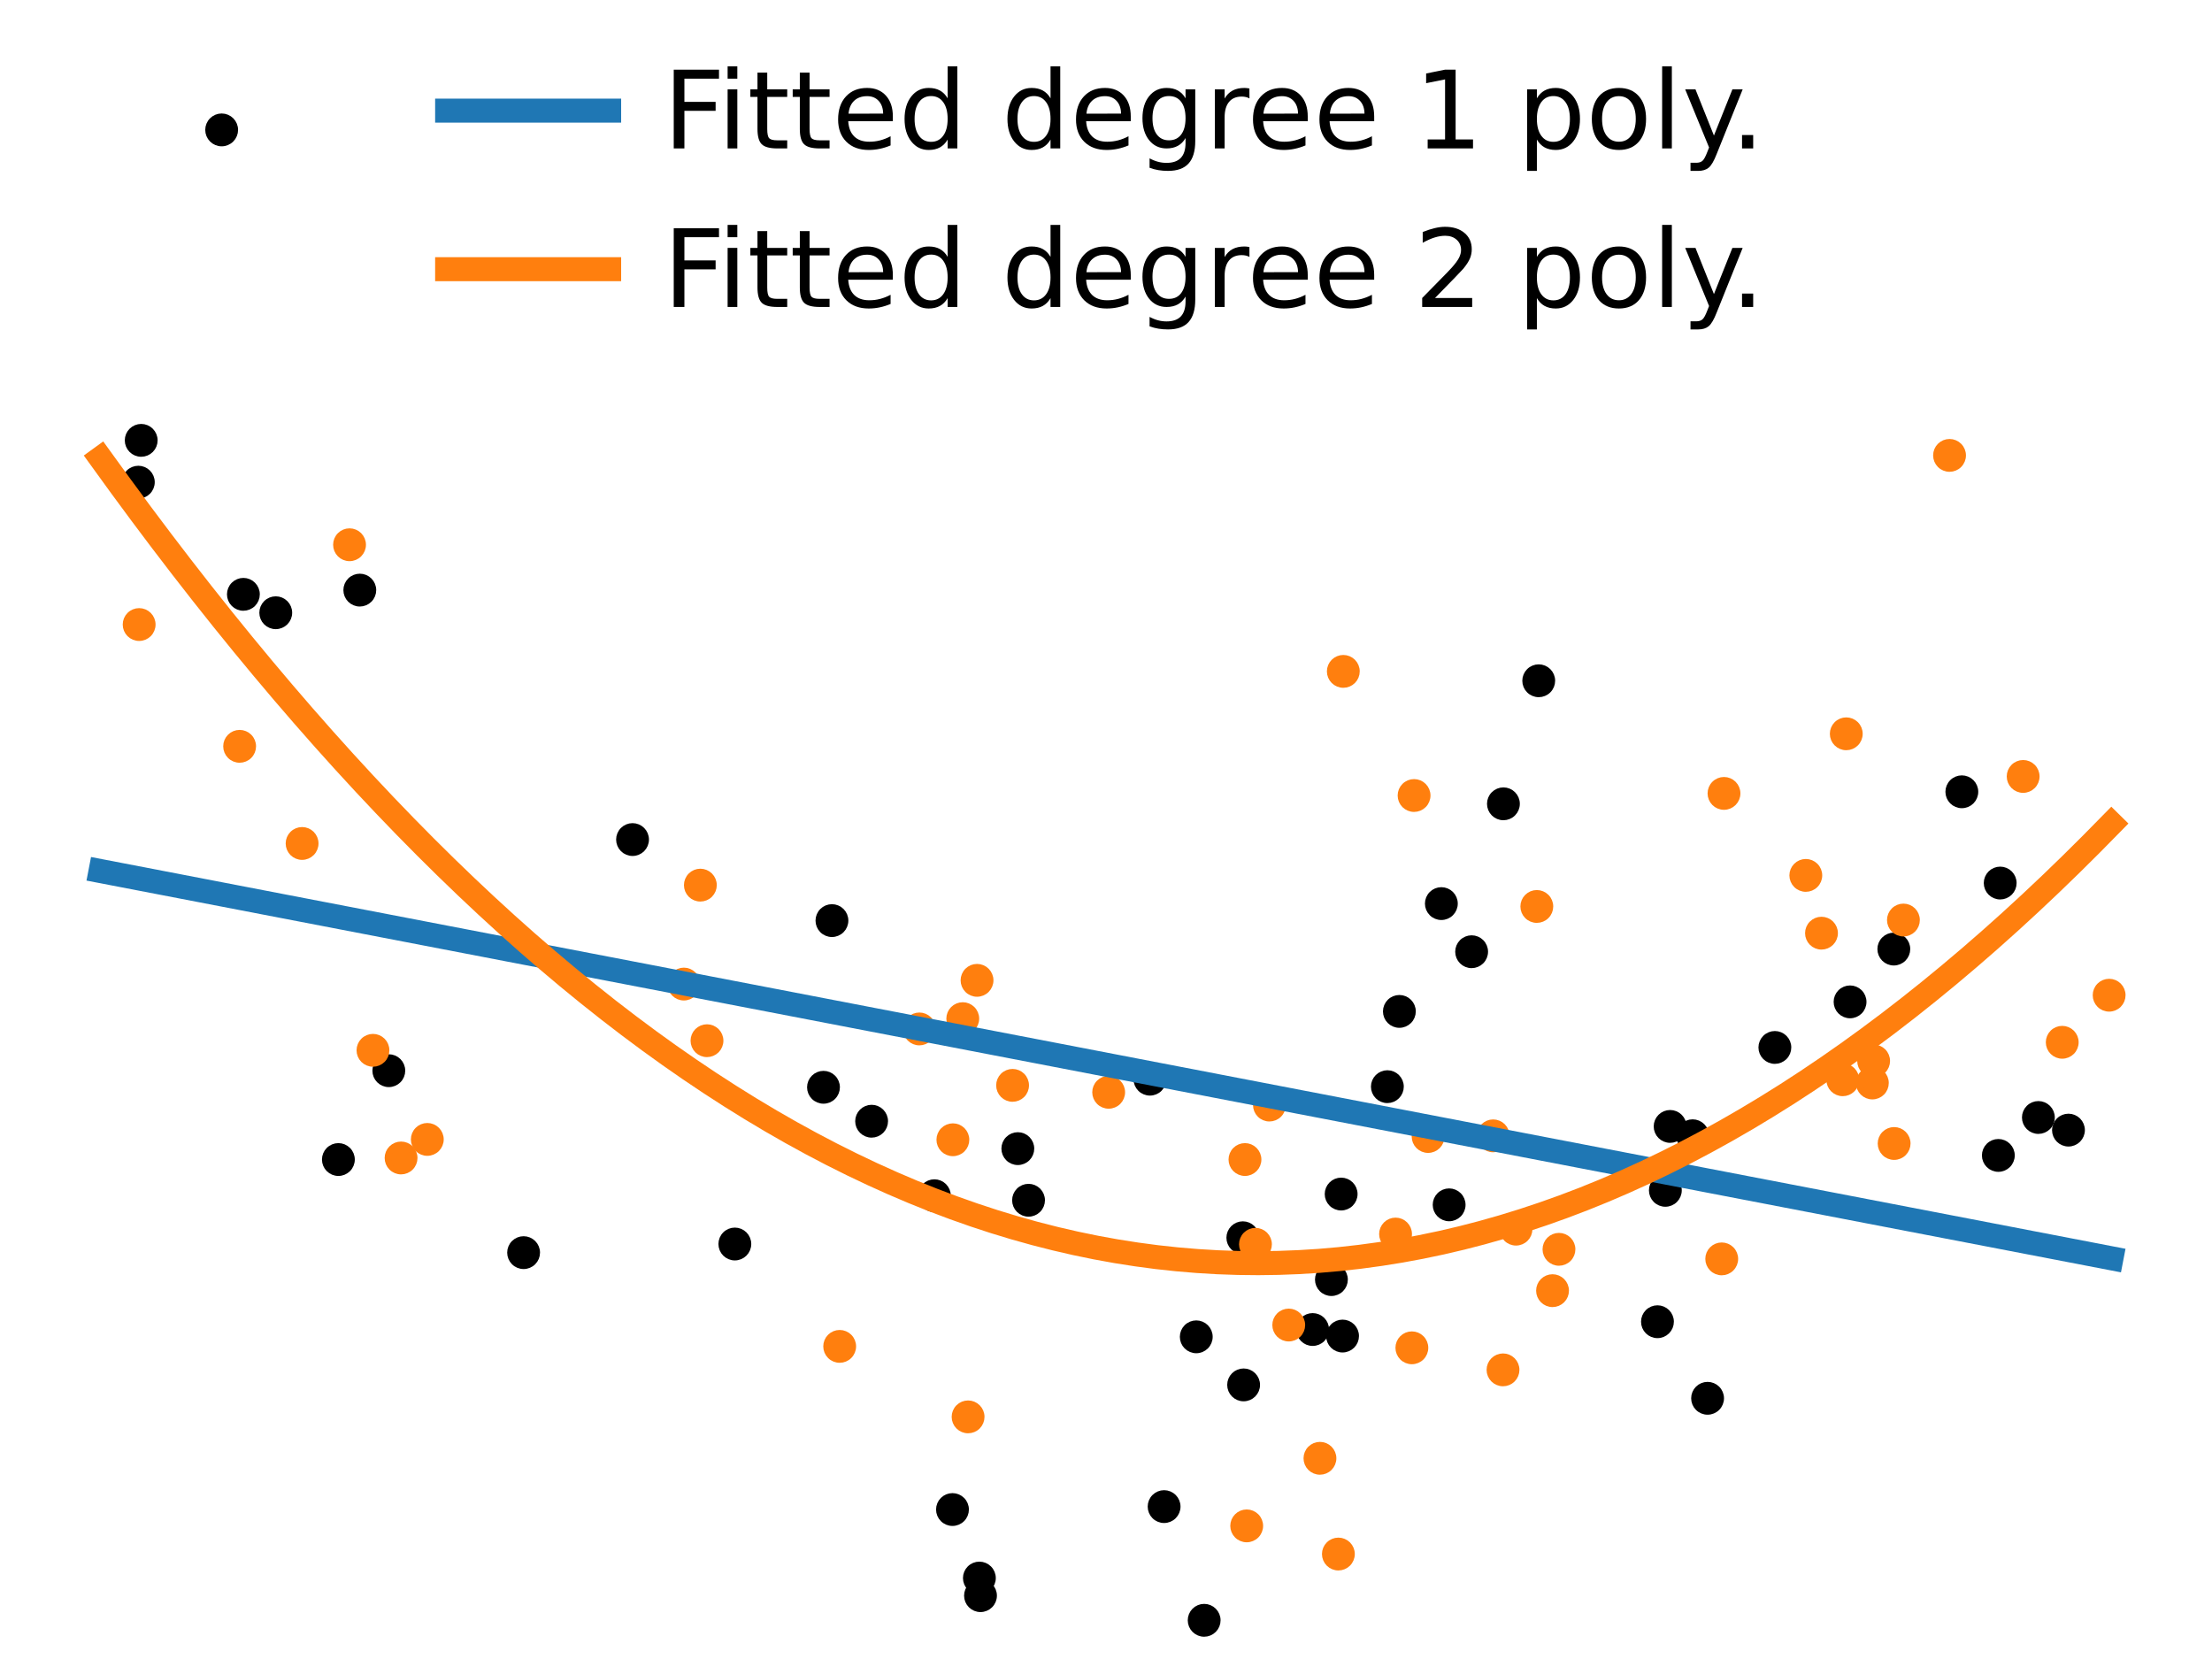 <svg xmlns="http://www.w3.org/2000/svg" xmlns:xlink="http://www.w3.org/1999/xlink" width="491.52" height="368.64" version="1.1" viewBox="0 0 368.64 276.48"><defs><style type="text/css">*{stroke-linecap:butt;stroke-linejoin:round}</style></defs><g id="figure_1"><g id="patch_1"><path d="M 0 276.48 L 368.64 276.48 L 368.64 0 L 0 0 z" style="fill:none"/></g><g id="axes_1"><g id="PathCollection_1"><defs><path id="m228e170039" d="M 0 2.236 C 0.593 2.236 1.162 2 1.581 1.581 C 2 1.162 2.236 0.593 2.236 0 C 2.236 -0.593 2 -1.162 1.581 -1.581 C 1.162 -2 0.593 -2.236 0 -2.236 C -0.593 -2.236 -1.162 -2 -1.581 -1.581 C -2 -1.162 -2.236 -0.593 -2.236 0 C -2.236 0.593 -2 1.162 -1.581 1.581 C -1.162 2 -0.593 2.236 0 2.236 z" style="stroke:#000"/></defs><g clip-path="url(#pb1ed14ccd7)"><use style="stroke:#000" x="200.679" y="270.03" xlink:href="#m228e170039"/><use style="stroke:#000" x="256.436" y="113.452" xlink:href="#m228e170039"/><use style="stroke:#000" x="218.759" y="221.569" xlink:href="#m228e170039"/><use style="stroke:#000" x="199.362" y="222.787" xlink:href="#m228e170039"/><use style="stroke:#000" x="158.735" y="251.57" xlink:href="#m228e170039"/><use style="stroke:#000" x="233.213" y="168.555" xlink:href="#m228e170039"/><use style="stroke:#000" x="163.404" y="265.923" xlink:href="#m228e170039"/><use style="stroke:#000" x="315.614" y="158.167" xlink:href="#m228e170039"/><use style="stroke:#000" x="339.706" y="186.234" xlink:href="#m228e170039"/><use style="stroke:#000" x="145.258" y="186.855" xlink:href="#m228e170039"/><use style="stroke:#000" x="282.085" y="189.277" xlink:href="#m228e170039"/><use style="stroke:#000" x="194.003" y="251.081" xlink:href="#m228e170039"/><use style="stroke:#000" x="207.124" y="206.276" xlink:href="#m228e170039"/><use style="stroke:#000" x="326.949" y="131.954" xlink:href="#m228e170039"/><use style="stroke:#000" x="40.562" y="99.048" xlink:href="#m228e170039"/><use style="stroke:#000" x="45.956" y="102.115" xlink:href="#m228e170039"/><use style="stroke:#000" x="23.532" y="73.387" xlink:href="#m228e170039"/><use style="stroke:#000" x="295.79" y="174.562" xlink:href="#m228e170039"/><use style="stroke:#000" x="277.538" y="198.373" xlink:href="#m228e170039"/><use style="stroke:#000" x="308.321" y="166.965" xlink:href="#m228e170039"/><use style="stroke:#000" x="344.718" y="188.337" xlink:href="#m228e170039"/><use style="stroke:#000" x="284.576" y="233.031" xlink:href="#m228e170039"/><use style="stroke:#000" x="171.411" y="200.027" xlink:href="#m228e170039"/><use style="stroke:#000" x="278.333" y="187.723" xlink:href="#m228e170039"/><use style="stroke:#000" x="56.393" y="193.241" xlink:href="#m228e170039"/><use style="stroke:#000" x="231.211" y="181.098" xlink:href="#m228e170039"/><use style="stroke:#000" x="64.798" y="178.434" xlink:href="#m228e170039"/><use style="stroke:#000" x="333.341" y="147.164" xlink:href="#m228e170039"/><use style="stroke:#000" x="191.642" y="179.85" xlink:href="#m228e170039"/><use style="stroke:#000" x="155.721" y="199.273" xlink:href="#m228e170039"/><use style="stroke:#000" x="105.416" y="139.916" xlink:href="#m228e170039"/><use style="stroke:#000" x="276.223" y="220.27" xlink:href="#m228e170039"/><use style="stroke:#000" x="169.625" y="191.424" xlink:href="#m228e170039"/><use style="stroke:#000" x="207.254" y="230.798" xlink:href="#m228e170039"/><use style="stroke:#000" x="23.053" y="80.356" xlink:href="#m228e170039"/><use style="stroke:#000" x="223.743" y="222.658" xlink:href="#m228e170039"/><use style="stroke:#000" x="221.886" y="213.247" xlink:href="#m228e170039"/><use style="stroke:#000" x="223.508" y="198.994" xlink:href="#m228e170039"/><use style="stroke:#000" x="333.032" y="192.555" xlink:href="#m228e170039"/><use style="stroke:#000" x="245.253" y="158.609" xlink:href="#m228e170039"/><use style="stroke:#000" x="137.237" y="181.2" xlink:href="#m228e170039"/><use style="stroke:#000" x="163.218" y="262.99" xlink:href="#m228e170039"/><use style="stroke:#000" x="250.552" y="133.959" xlink:href="#m228e170039"/><use style="stroke:#000" x="36.94" y="21.648" xlink:href="#m228e170039"/><use style="stroke:#000" x="240.208" y="150.588" xlink:href="#m228e170039"/><use style="stroke:#000" x="241.505" y="200.79" xlink:href="#m228e170039"/><use style="stroke:#000" x="87.261" y="208.757" xlink:href="#m228e170039"/><use style="stroke:#000" x="59.963" y="98.344" xlink:href="#m228e170039"/><use style="stroke:#000" x="122.465" y="207.319" xlink:href="#m228e170039"/><use style="stroke:#000" x="138.646" y="153.422" xlink:href="#m228e170039"/></g></g><g id="PathCollection_2"><defs><path id="ma8674737a4" d="M 0 2.236 C 0.593 2.236 1.162 2 1.581 1.581 C 2 1.162 2.236 0.593 2.236 0 C 2.236 -0.593 2 -1.162 1.581 -1.581 C 1.162 -2 0.593 -2.236 0 -2.236 C -0.593 -2.236 -1.162 -2 -1.581 -1.581 C -2 -1.162 -2.236 -0.593 -2.236 0 C -2.236 0.593 -2 1.162 -1.581 1.581 C -1.162 2 -0.593 2.236 0 2.236 z" style="stroke:#ff7f0e"/></defs><g clip-path="url(#pb1ed14ccd7)"><use style="fill:#ff7f0e;stroke:#ff7f0e" x="312.038" y="180.485" xlink:href="#ma8674737a4"/><use style="fill:#ff7f0e;stroke:#ff7f0e" x="211.557" y="184.163" xlink:href="#ma8674737a4"/><use style="fill:#ff7f0e;stroke:#ff7f0e" x="312.25" y="176.815" xlink:href="#ma8674737a4"/><use style="fill:#ff7f0e;stroke:#ff7f0e" x="248.843" y="189.294" xlink:href="#ma8674737a4"/><use style="fill:#ff7f0e;stroke:#ff7f0e" x="259.809" y="208.204" xlink:href="#ma8674737a4"/><use style="fill:#ff7f0e;stroke:#ff7f0e" x="184.764" y="182.033" xlink:href="#ma8674737a4"/><use style="fill:#ff7f0e;stroke:#ff7f0e" x="337.166" y="129.396" xlink:href="#ma8674737a4"/><use style="fill:#ff7f0e;stroke:#ff7f0e" x="232.575" y="205.659" xlink:href="#ma8674737a4"/><use style="fill:#ff7f0e;stroke:#ff7f0e" x="158.802" y="189.946" xlink:href="#ma8674737a4"/><use style="fill:#ff7f0e;stroke:#ff7f0e" x="219.975" y="243.032" xlink:href="#ma8674737a4"/><use style="fill:#ff7f0e;stroke:#ff7f0e" x="23.189" y="104.082" xlink:href="#ma8674737a4"/><use style="fill:#ff7f0e;stroke:#ff7f0e" x="117.822" y="173.437" xlink:href="#ma8674737a4"/><use style="fill:#ff7f0e;stroke:#ff7f0e" x="237.999" y="189.402" xlink:href="#ma8674737a4"/><use style="fill:#ff7f0e;stroke:#ff7f0e" x="113.969" y="163.998" xlink:href="#ma8674737a4"/><use style="fill:#ff7f0e;stroke:#ff7f0e" x="223.87" y="111.888" xlink:href="#ma8674737a4"/><use style="fill:#ff7f0e;stroke:#ff7f0e" x="160.448" y="169.762" xlink:href="#ma8674737a4"/><use style="fill:#ff7f0e;stroke:#ff7f0e" x="62.157" y="175.039" xlink:href="#ma8674737a4"/><use style="fill:#ff7f0e;stroke:#ff7f0e" x="116.719" y="147.511" xlink:href="#ma8674737a4"/><use style="fill:#ff7f0e;stroke:#ff7f0e" x="207.767" y="254.294" xlink:href="#ma8674737a4"/><use style="fill:#ff7f0e;stroke:#ff7f0e" x="214.774" y="220.823" xlink:href="#ma8674737a4"/><use style="fill:#ff7f0e;stroke:#ff7f0e" x="209.228" y="207.366" xlink:href="#ma8674737a4"/><use style="fill:#ff7f0e;stroke:#ff7f0e" x="235.662" y="132.575" xlink:href="#ma8674737a4"/><use style="fill:#ff7f0e;stroke:#ff7f0e" x="235.294" y="224.619" xlink:href="#ma8674737a4"/><use style="fill:#ff7f0e;stroke:#ff7f0e" x="161.336" y="236.128" xlink:href="#ma8674737a4"/><use style="fill:#ff7f0e;stroke:#ff7f0e" x="317.214" y="153.329" xlink:href="#ma8674737a4"/><use style="fill:#ff7f0e;stroke:#ff7f0e" x="139.936" y="224.38" xlink:href="#ma8674737a4"/><use style="fill:#ff7f0e;stroke:#ff7f0e" x="162.827" y="163.377" xlink:href="#ma8674737a4"/><use style="fill:#ff7f0e;stroke:#ff7f0e" x="315.664" y="190.567" xlink:href="#ma8674737a4"/><use style="fill:#ff7f0e;stroke:#ff7f0e" x="286.934" y="209.798" xlink:href="#ma8674737a4"/><use style="fill:#ff7f0e;stroke:#ff7f0e" x="252.649" y="204.842" xlink:href="#ma8674737a4"/><use style="fill:#ff7f0e;stroke:#ff7f0e" x="50.345" y="140.567" xlink:href="#ma8674737a4"/><use style="fill:#ff7f0e;stroke:#ff7f0e" x="324.9" y="75.893" xlink:href="#ma8674737a4"/><use style="fill:#ff7f0e;stroke:#ff7f0e" x="256.118" y="151.066" xlink:href="#ma8674737a4"/><use style="fill:#ff7f0e;stroke:#ff7f0e" x="351.497" y="165.856" xlink:href="#ma8674737a4"/><use style="fill:#ff7f0e;stroke:#ff7f0e" x="66.841" y="192.981" xlink:href="#ma8674737a4"/><use style="fill:#ff7f0e;stroke:#ff7f0e" x="307.689" y="122.291" xlink:href="#ma8674737a4"/><use style="fill:#ff7f0e;stroke:#ff7f0e" x="71.212" y="189.888" xlink:href="#ma8674737a4"/><use style="fill:#ff7f0e;stroke:#ff7f0e" x="223.047" y="258.988" xlink:href="#ma8674737a4"/><use style="fill:#ff7f0e;stroke:#ff7f0e" x="58.252" y="90.786" xlink:href="#ma8674737a4"/><use style="fill:#ff7f0e;stroke:#ff7f0e" x="300.947" y="145.889" xlink:href="#ma8674737a4"/><use style="fill:#ff7f0e;stroke:#ff7f0e" x="287.311" y="132.223" xlink:href="#ma8674737a4"/><use style="fill:#ff7f0e;stroke:#ff7f0e" x="207.478" y="193.241" xlink:href="#ma8674737a4"/><use style="fill:#ff7f0e;stroke:#ff7f0e" x="153.215" y="171.477" xlink:href="#ma8674737a4"/><use style="fill:#ff7f0e;stroke:#ff7f0e" x="39.936" y="124.377" xlink:href="#ma8674737a4"/><use style="fill:#ff7f0e;stroke:#ff7f0e" x="250.484" y="228.293" xlink:href="#ma8674737a4"/><use style="fill:#ff7f0e;stroke:#ff7f0e" x="168.751" y="180.88" xlink:href="#ma8674737a4"/><use style="fill:#ff7f0e;stroke:#ff7f0e" x="258.737" y="215.094" xlink:href="#ma8674737a4"/><use style="fill:#ff7f0e;stroke:#ff7f0e" x="307.105" y="179.947" xlink:href="#ma8674737a4"/><use style="fill:#ff7f0e;stroke:#ff7f0e" x="343.68" y="173.702" xlink:href="#ma8674737a4"/><use style="fill:#ff7f0e;stroke:#ff7f0e" x="303.559" y="155.517" xlink:href="#ma8674737a4"/></g></g><g id="line2d_1"><path d="M 16.756 145.167 L 20.141 145.819 L 23.527 146.471 L 26.912 147.122 L 30.297 147.774 L 33.682 148.426 L 37.067 149.078 L 40.452 149.73 L 43.837 150.382 L 47.222 151.034 L 50.608 151.686 L 53.993 152.337 L 57.378 152.989 L 60.763 153.641 L 64.148 154.293 L 67.533 154.945 L 70.918 155.597 L 74.303 156.249 L 77.689 156.9 L 81.074 157.552 L 84.459 158.204 L 87.844 158.856 L 91.229 159.508 L 94.614 160.16 L 97.999 160.812 L 101.384 161.463 L 104.77 162.115 L 108.155 162.767 L 111.54 163.419 L 114.925 164.071 L 118.31 164.723 L 121.695 165.375 L 125.08 166.026 L 128.465 166.678 L 131.851 167.33 L 135.236 167.982 L 138.621 168.634 L 142.006 169.286 L 145.391 169.938 L 148.776 170.589 L 152.161 171.241 L 155.546 171.893 L 158.932 172.545 L 162.317 173.197 L 165.702 173.849 L 169.087 174.501 L 172.472 175.152 L 175.857 175.804 L 179.242 176.456 L 182.627 177.108 L 186.013 177.76 L 189.398 178.412 L 192.783 179.064 L 196.168 179.715 L 199.553 180.367 L 202.938 181.019 L 206.323 181.671 L 209.708 182.323 L 213.094 182.975 L 216.479 183.627 L 219.864 184.278 L 223.249 184.93 L 226.634 185.582 L 230.019 186.234 L 233.404 186.886 L 236.789 187.538 L 240.175 188.19 L 243.56 188.842 L 246.945 189.493 L 250.33 190.145 L 253.715 190.797 L 257.1 191.449 L 260.485 192.101 L 263.87 192.753 L 267.256 193.405 L 270.641 194.056 L 274.026 194.708 L 277.411 195.36 L 280.796 196.012 L 284.181 196.664 L 287.566 197.316 L 290.951 197.968 L 294.337 198.619 L 297.722 199.271 L 301.107 199.923 L 304.492 200.575 L 307.877 201.227 L 311.262 201.879 L 314.647 202.531 L 318.032 203.182 L 321.418 203.834 L 324.803 204.486 L 328.188 205.138 L 331.573 205.79 L 334.958 206.442 L 338.343 207.094 L 341.728 207.745 L 345.113 208.397 L 348.499 209.049 L 351.884 209.701" clip-path="url(#pb1ed14ccd7)" style="fill:none;stroke:#1f77b4;stroke-linecap:square;stroke-width:4"/></g><g id="line2d_2"><path d="M 16.756 76.359 L 20.141 81.031 L 23.527 85.619 L 26.912 90.125 L 30.297 94.548 L 33.682 98.888 L 37.067 103.146 L 40.452 107.32 L 43.837 111.412 L 47.222 115.422 L 50.608 119.348 L 53.993 123.191 L 57.378 126.952 L 60.763 130.63 L 64.148 134.225 L 67.533 137.738 L 70.918 141.168 L 74.303 144.514 L 77.689 147.779 L 81.074 150.96 L 84.459 154.059 L 87.844 157.074 L 91.229 160.007 L 94.614 162.858 L 97.999 165.625 L 101.384 168.31 L 104.77 170.912 L 108.155 173.431 L 111.54 175.867 L 114.925 178.221 L 118.31 180.491 L 121.695 182.679 L 125.08 184.785 L 128.465 186.807 L 131.851 188.747 L 135.236 190.604 L 138.621 192.378 L 142.006 194.069 L 145.391 195.678 L 148.776 197.204 L 152.161 198.647 L 155.546 200.007 L 158.932 201.284 L 162.317 202.479 L 165.702 203.591 L 169.087 204.62 L 172.472 205.566 L 175.857 206.43 L 179.242 207.211 L 182.627 207.909 L 186.013 208.524 L 189.398 209.056 L 192.783 209.506 L 196.168 209.873 L 199.553 210.157 L 202.938 210.359 L 206.323 210.477 L 209.708 210.513 L 213.094 210.466 L 216.479 210.336 L 219.864 210.124 L 223.249 209.828 L 226.634 209.45 L 230.019 208.989 L 233.404 208.446 L 236.789 207.819 L 240.175 207.11 L 243.56 206.318 L 246.945 205.443 L 250.33 204.486 L 253.715 203.445 L 257.1 202.322 L 260.485 201.117 L 263.87 199.828 L 267.256 198.456 L 270.641 197.002 L 274.026 195.465 L 277.411 193.846 L 280.796 192.143 L 284.181 190.358 L 287.566 188.49 L 290.951 186.539 L 294.337 184.505 L 297.722 182.389 L 301.107 180.189 L 304.492 177.907 L 307.877 175.543 L 311.262 173.095 L 314.647 170.565 L 318.032 167.952 L 321.418 165.256 L 324.803 162.477 L 328.188 159.616 L 331.573 156.672 L 334.958 153.645 L 338.343 150.535 L 341.728 147.342 L 345.113 144.067 L 348.499 140.709 L 351.884 137.268" clip-path="url(#pb1ed14ccd7)" style="fill:none;stroke:#ff7f0e;stroke-linecap:square;stroke-width:4"/></g><g id="legend_1"><g id="line2d_3"><path d="M 74.517 18.436 L 101.517 18.436" style="fill:none;stroke:#1f77b4;stroke-linecap:square;stroke-width:4"/></g><g id="text_1"><g transform="translate(110.517 24.736)scale(0.18 -0.18)"><defs><path id="DejaVuSans-70" d="M 9.812 72.906 L 51.703 72.906 L 51.703 64.594 L 19.672 64.594 L 19.672 43.109 L 48.578 43.109 L 48.578 34.812 L 19.672 34.812 L 19.672 0 L 9.812 0 z"/><path id="DejaVuSans-105" d="M 9.422 54.688 L 18.406 54.688 L 18.406 0 L 9.422 0 z M 9.422 75.984 L 18.406 75.984 L 18.406 64.594 L 9.422 64.594 z"/><path id="DejaVuSans-116" d="M 18.312 70.219 L 18.312 54.688 L 36.812 54.688 L 36.812 47.703 L 18.312 47.703 L 18.312 18.016 Q 18.312 11.328 20.141 9.422 Q 21.969 7.516 27.594 7.516 L 36.812 7.516 L 36.812 0 L 27.594 0 Q 17.188 0 13.234 3.875 Q 9.281 7.766 9.281 18.016 L 9.281 47.703 L 2.688 47.703 L 2.688 54.688 L 9.281 54.688 L 9.281 70.219 z"/><path id="DejaVuSans-101" d="M 56.203 29.594 L 56.203 25.203 L 14.891 25.203 Q 15.484 15.922 20.484 11.062 Q 25.484 6.203 34.422 6.203 Q 39.594 6.203 44.453 7.469 Q 49.312 8.734 54.109 11.281 L 54.109 2.781 Q 49.266 0.734 44.188 -0.344 Q 39.109 -1.422 33.891 -1.422 Q 20.797 -1.422 13.156 6.188 Q 5.516 13.812 5.516 26.812 Q 5.516 40.234 12.766 48.109 Q 20.016 56 32.328 56 Q 43.359 56 49.781 48.891 Q 56.203 41.797 56.203 29.594 z M 47.219 32.234 Q 47.125 39.594 43.094 43.984 Q 39.062 48.391 32.422 48.391 Q 24.906 48.391 20.391 44.141 Q 15.875 39.891 15.188 32.172 z"/><path id="DejaVuSans-100" d="M 45.406 46.391 L 45.406 75.984 L 54.391 75.984 L 54.391 0 L 45.406 0 L 45.406 8.203 Q 42.578 3.328 38.25 0.953 Q 33.938 -1.422 27.875 -1.422 Q 17.969 -1.422 11.734 6.484 Q 5.516 14.406 5.516 27.297 Q 5.516 40.188 11.734 48.094 Q 17.969 56 27.875 56 Q 33.938 56 38.25 53.625 Q 42.578 51.266 45.406 46.391 z M 14.797 27.297 Q 14.797 17.391 18.875 11.75 Q 22.953 6.109 30.078 6.109 Q 37.203 6.109 41.297 11.75 Q 45.406 17.391 45.406 27.297 Q 45.406 37.203 41.297 42.844 Q 37.203 48.484 30.078 48.484 Q 22.953 48.484 18.875 42.844 Q 14.797 37.203 14.797 27.297 z"/><path id="DejaVuSans-32"/><path id="DejaVuSans-103" d="M 45.406 27.984 Q 45.406 37.75 41.375 43.109 Q 37.359 48.484 30.078 48.484 Q 22.859 48.484 18.828 43.109 Q 14.797 37.75 14.797 27.984 Q 14.797 18.266 18.828 12.891 Q 22.859 7.516 30.078 7.516 Q 37.359 7.516 41.375 12.891 Q 45.406 18.266 45.406 27.984 z M 54.391 6.781 Q 54.391 -7.172 48.188 -13.984 Q 42 -20.797 29.203 -20.797 Q 24.469 -20.797 20.266 -20.094 Q 16.062 -19.391 12.109 -17.922 L 12.109 -9.188 Q 16.062 -11.328 19.922 -12.344 Q 23.781 -13.375 27.781 -13.375 Q 36.625 -13.375 41.016 -8.766 Q 45.406 -4.156 45.406 5.172 L 45.406 9.625 Q 42.625 4.781 38.281 2.391 Q 33.938 0 27.875 0 Q 17.828 0 11.672 7.656 Q 5.516 15.328 5.516 27.984 Q 5.516 40.672 11.672 48.328 Q 17.828 56 27.875 56 Q 33.938 56 38.281 53.609 Q 42.625 51.219 45.406 46.391 L 45.406 54.688 L 54.391 54.688 z"/><path id="DejaVuSans-114" d="M 41.109 46.297 Q 39.594 47.172 37.812 47.578 Q 36.031 48 33.891 48 Q 26.266 48 22.188 43.047 Q 18.109 38.094 18.109 28.812 L 18.109 0 L 9.078 0 L 9.078 54.688 L 18.109 54.688 L 18.109 46.188 Q 20.953 51.172 25.484 53.578 Q 30.031 56 36.531 56 Q 37.453 56 38.578 55.875 Q 39.703 55.766 41.062 55.516 z"/><path id="DejaVuSans-49" d="M 12.406 8.297 L 28.516 8.297 L 28.516 63.922 L 10.984 60.406 L 10.984 69.391 L 28.422 72.906 L 38.281 72.906 L 38.281 8.297 L 54.391 8.297 L 54.391 0 L 12.406 0 z"/><path id="DejaVuSans-112" d="M 18.109 8.203 L 18.109 -20.797 L 9.078 -20.797 L 9.078 54.688 L 18.109 54.688 L 18.109 46.391 Q 20.953 51.266 25.266 53.625 Q 29.594 56 35.594 56 Q 45.562 56 51.781 48.094 Q 58.016 40.188 58.016 27.297 Q 58.016 14.406 51.781 6.484 Q 45.562 -1.422 35.594 -1.422 Q 29.594 -1.422 25.266 0.953 Q 20.953 3.328 18.109 8.203 z M 48.688 27.297 Q 48.688 37.203 44.609 42.844 Q 40.531 48.484 33.406 48.484 Q 26.266 48.484 22.188 42.844 Q 18.109 37.203 18.109 27.297 Q 18.109 17.391 22.188 11.75 Q 26.266 6.109 33.406 6.109 Q 40.531 6.109 44.609 11.75 Q 48.688 17.391 48.688 27.297 z"/><path id="DejaVuSans-111" d="M 30.609 48.391 Q 23.391 48.391 19.188 42.75 Q 14.984 37.109 14.984 27.297 Q 14.984 17.484 19.156 11.844 Q 23.344 6.203 30.609 6.203 Q 37.797 6.203 41.984 11.859 Q 46.188 17.531 46.188 27.297 Q 46.188 37.016 41.984 42.703 Q 37.797 48.391 30.609 48.391 z M 30.609 56 Q 42.328 56 49.016 48.375 Q 55.719 40.766 55.719 27.297 Q 55.719 13.875 49.016 6.219 Q 42.328 -1.422 30.609 -1.422 Q 18.844 -1.422 12.172 6.219 Q 5.516 13.875 5.516 27.297 Q 5.516 40.766 12.172 48.375 Q 18.844 56 30.609 56 z"/><path id="DejaVuSans-108" d="M 9.422 75.984 L 18.406 75.984 L 18.406 0 L 9.422 0 z"/><path id="DejaVuSans-121" d="M 32.172 -5.078 Q 28.375 -14.844 24.75 -17.812 Q 21.141 -20.797 15.094 -20.797 L 7.906 -20.797 L 7.906 -13.281 L 13.188 -13.281 Q 16.891 -13.281 18.938 -11.516 Q 21 -9.766 23.484 -3.219 L 25.094 0.875 L 2.984 54.688 L 12.5 54.688 L 29.594 11.922 L 46.688 54.688 L 56.203 54.688 z"/><path id="DejaVuSans-46" d="M 10.688 12.406 L 21 12.406 L 21 0 L 10.688 0 z"/></defs><use xlink:href="#DejaVuSans-70"/><use x="50.27" xlink:href="#DejaVuSans-105"/><use x="78.053" xlink:href="#DejaVuSans-116"/><use x="117.262" xlink:href="#DejaVuSans-116"/><use x="156.471" xlink:href="#DejaVuSans-101"/><use x="217.994" xlink:href="#DejaVuSans-100"/><use x="281.471" xlink:href="#DejaVuSans-32"/><use x="313.258" xlink:href="#DejaVuSans-100"/><use x="376.734" xlink:href="#DejaVuSans-101"/><use x="438.258" xlink:href="#DejaVuSans-103"/><use x="501.734" xlink:href="#DejaVuSans-114"/><use x="540.598" xlink:href="#DejaVuSans-101"/><use x="602.121" xlink:href="#DejaVuSans-101"/><use x="663.645" xlink:href="#DejaVuSans-32"/><use x="695.432" xlink:href="#DejaVuSans-49"/><use x="759.055" xlink:href="#DejaVuSans-32"/><use x="790.842" xlink:href="#DejaVuSans-112"/><use x="854.318" xlink:href="#DejaVuSans-111"/><use x="915.5" xlink:href="#DejaVuSans-108"/><use x="943.283" xlink:href="#DejaVuSans-121"/><use x="988.213" xlink:href="#DejaVuSans-46"/></g></g><g id="line2d_5"><path d="M 74.517 44.857 L 101.517 44.857" style="fill:none;stroke:#ff7f0e;stroke-linecap:square;stroke-width:4"/></g><g id="text_2"><g transform="translate(110.517 51.157)scale(0.18 -0.18)"><defs><path id="DejaVuSans-50" d="M 19.188 8.297 L 53.609 8.297 L 53.609 0 L 7.328 0 L 7.328 8.297 Q 12.938 14.109 22.625 23.891 Q 32.328 33.688 34.812 36.531 Q 39.547 41.844 41.422 45.531 Q 43.312 49.219 43.312 52.781 Q 43.312 58.594 39.234 62.25 Q 35.156 65.922 28.609 65.922 Q 23.969 65.922 18.812 64.312 Q 13.672 62.703 7.812 59.422 L 7.812 69.391 Q 13.766 71.781 18.938 73 Q 24.125 74.219 28.422 74.219 Q 39.75 74.219 46.484 68.547 Q 53.219 62.891 53.219 53.422 Q 53.219 48.922 51.531 44.891 Q 49.859 40.875 45.406 35.406 Q 44.188 33.984 37.641 27.219 Q 31.109 20.453 19.188 8.297 z"/></defs><use xlink:href="#DejaVuSans-70"/><use x="50.27" xlink:href="#DejaVuSans-105"/><use x="78.053" xlink:href="#DejaVuSans-116"/><use x="117.262" xlink:href="#DejaVuSans-116"/><use x="156.471" xlink:href="#DejaVuSans-101"/><use x="217.994" xlink:href="#DejaVuSans-100"/><use x="281.471" xlink:href="#DejaVuSans-32"/><use x="313.258" xlink:href="#DejaVuSans-100"/><use x="376.734" xlink:href="#DejaVuSans-101"/><use x="438.258" xlink:href="#DejaVuSans-103"/><use x="501.734" xlink:href="#DejaVuSans-114"/><use x="540.598" xlink:href="#DejaVuSans-101"/><use x="602.121" xlink:href="#DejaVuSans-101"/><use x="663.645" xlink:href="#DejaVuSans-32"/><use x="695.432" xlink:href="#DejaVuSans-50"/><use x="759.055" xlink:href="#DejaVuSans-32"/><use x="790.842" xlink:href="#DejaVuSans-112"/><use x="854.318" xlink:href="#DejaVuSans-111"/><use x="915.5" xlink:href="#DejaVuSans-108"/><use x="943.283" xlink:href="#DejaVuSans-121"/><use x="988.213" xlink:href="#DejaVuSans-46"/></g></g></g></g></g><defs><clipPath id="pb1ed14ccd7"><rect width="368.64" height="265.421" x="0" y="11.059"/></clipPath></defs></svg>